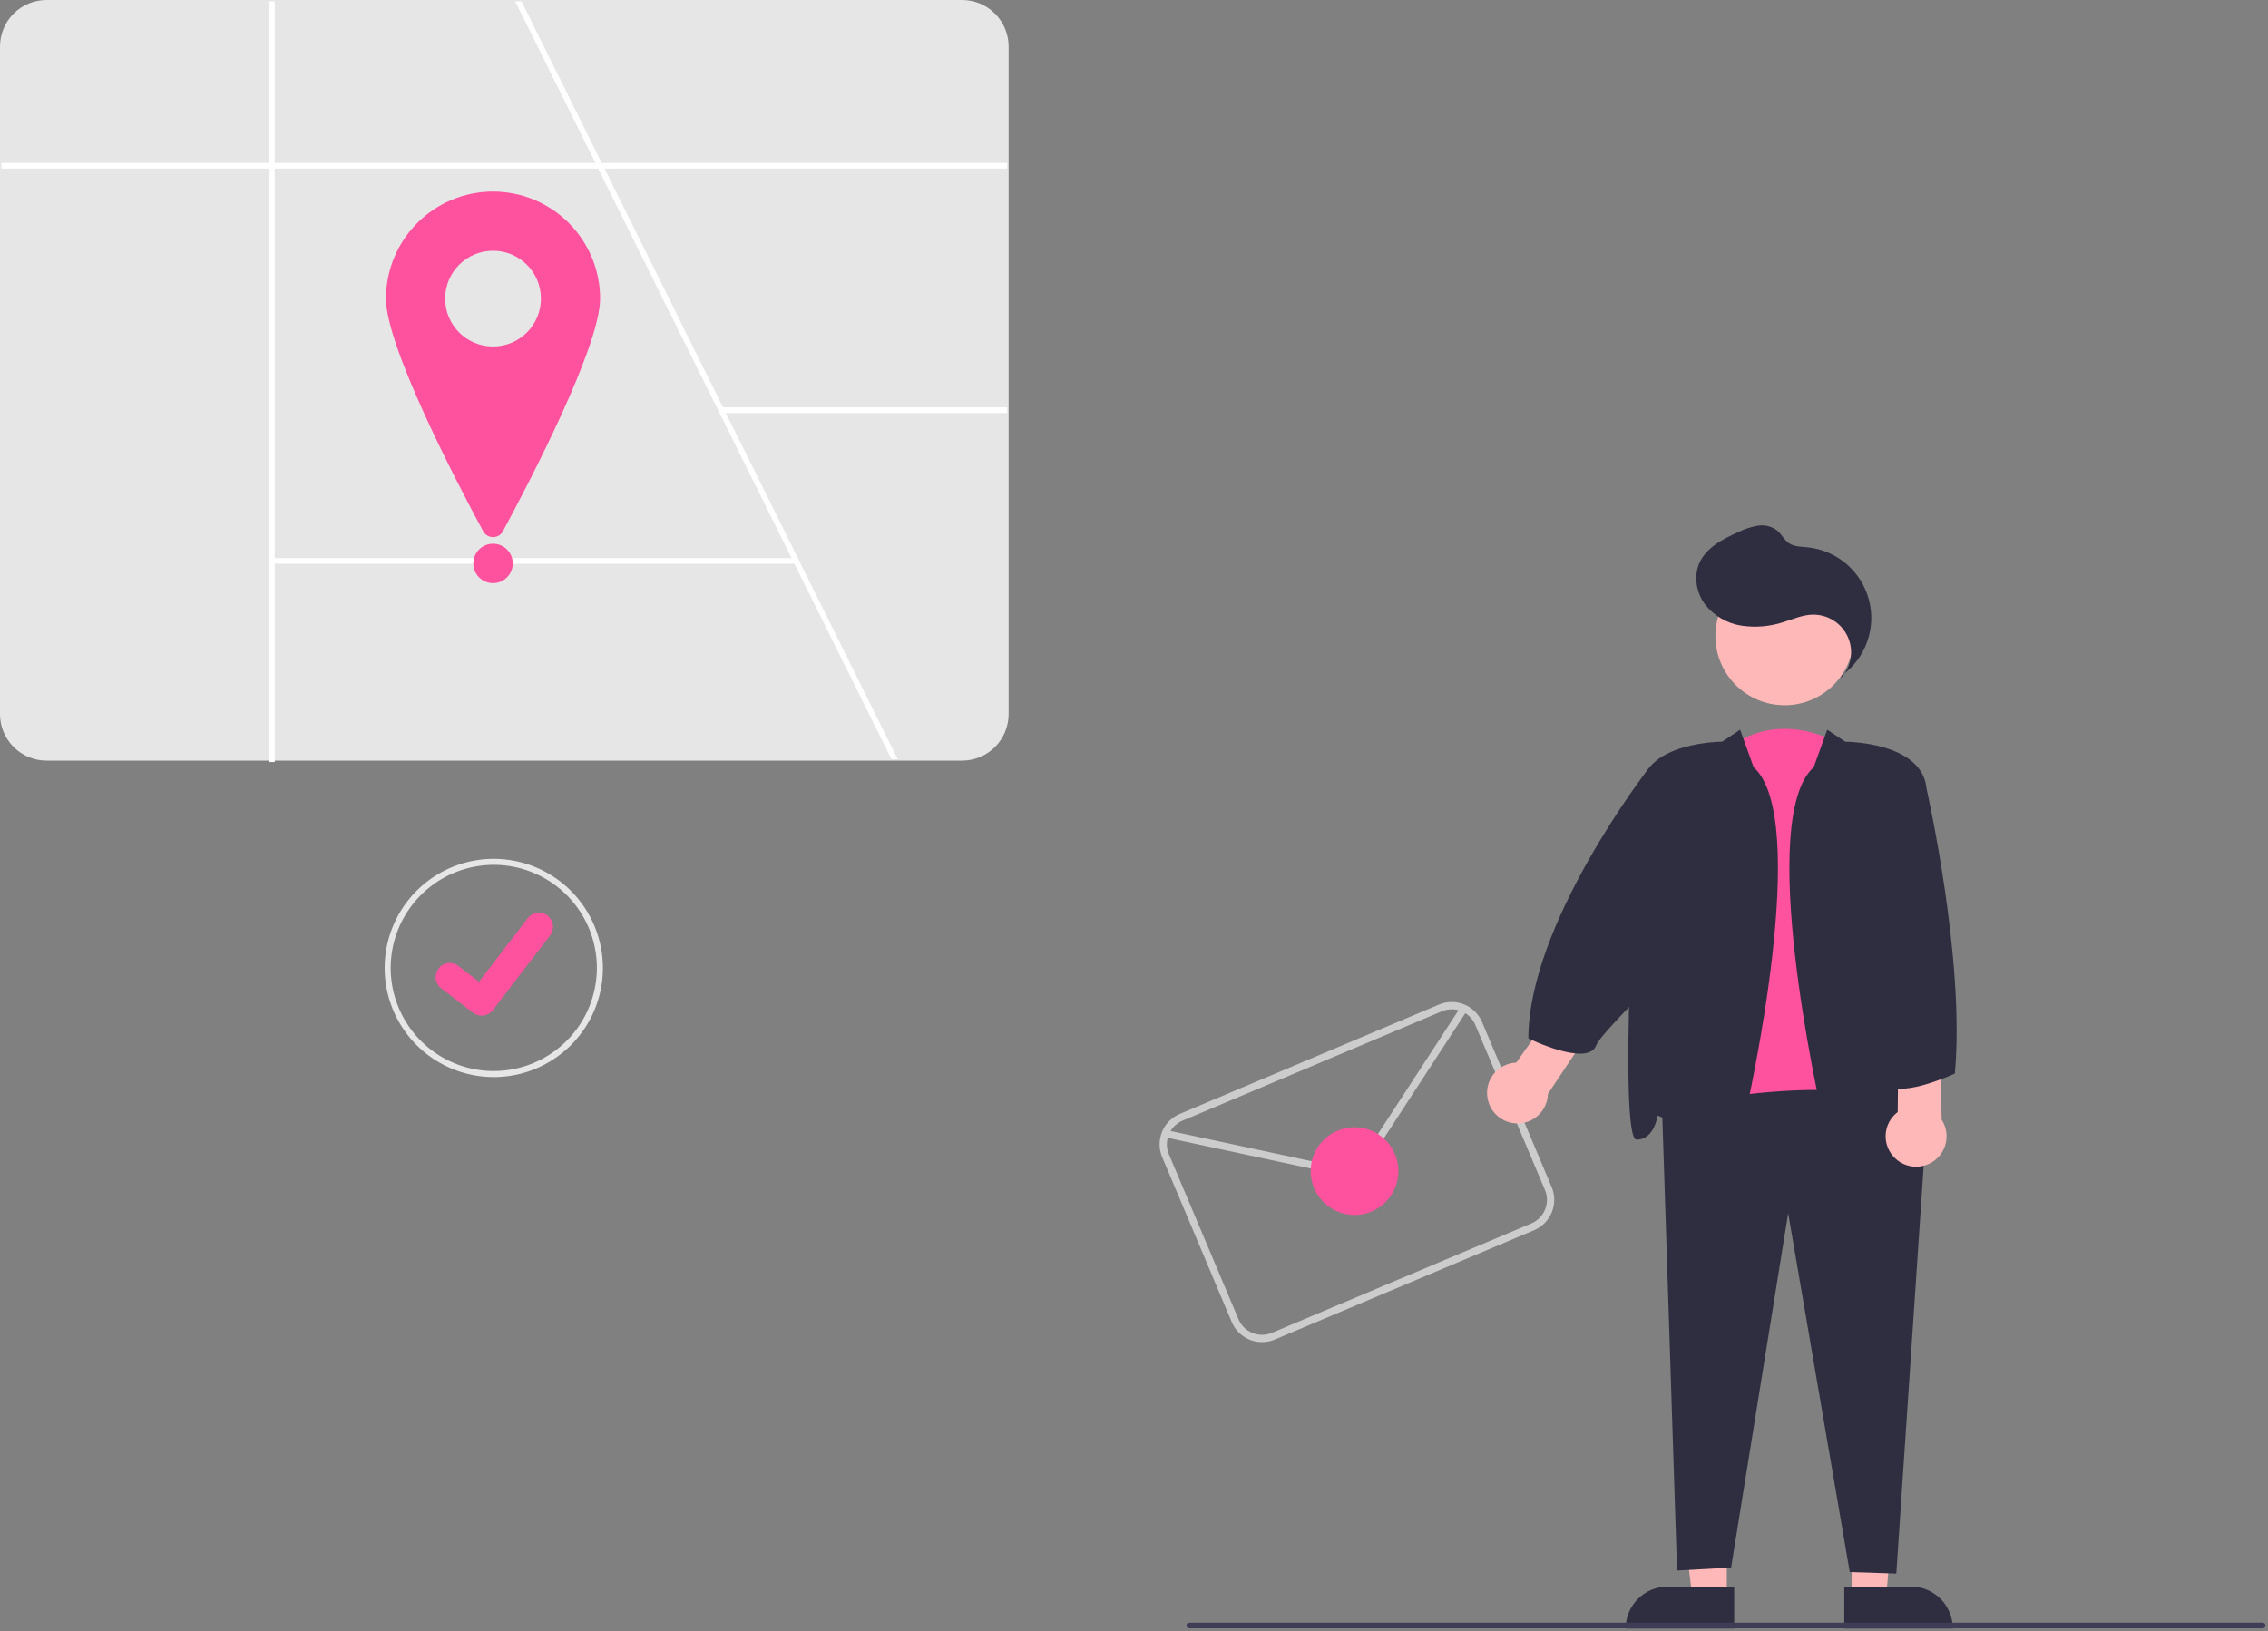<svg width="805" height="579" viewBox="0 0 805 579" fill="none" xmlns="http://www.w3.org/2000/svg">
<rect x="0" y="0" width="805" height="579" fill="#808080" stroke="none"/>
<g clip-path="url(#clip0)">
<path d="M341.5 270H16.5C12.125 269.995 7.931 268.255 4.838 265.162C1.745 262.069 0.005 257.875 0 253.5V16.5C0.005 12.125 1.745 7.931 4.838 4.838C7.931 1.745 12.125 0.005 16.5 0H341.5C345.875 0.005 350.069 1.745 353.162 4.838C356.255 7.931 357.995 12.125 358 16.5V253.5C357.995 257.875 356.255 262.069 353.162 265.162C350.069 268.255 345.875 269.995 341.5 270V270Z" fill="#E6E6E6"/>
<path d="M318.63 269.5H316.4L281.96 200.12L280.96 198.12L255.49 146.8L212.33 59.85L211.34 57.85L182.87 0.5H185.11L213.57 57.85L214.57 59.85L256.63 144.59L257.62 146.59L283.08 197.87L318.63 269.5Z" fill="white"/>
<path d="M357.5 57.855H0.5V59.855H357.5V57.855Z" fill="white"/>
<path d="M357.5 144.596H255.919V146.596H357.5V144.596Z" fill="white"/>
<path d="M97.516 0.5H95.516V270.5H97.516V0.5Z" fill="white"/>
<path d="M282.578 198.117H96.516V200.117H282.578V198.117Z" fill="white"/>
<path d="M213 106C213 123.046 187.932 171.114 178.517 188.566C178.175 189.201 177.668 189.732 177.048 190.102C176.429 190.472 175.721 190.667 175 190.667C174.279 190.667 173.571 190.472 172.952 190.102C172.332 189.732 171.825 189.201 171.483 188.566C162.068 171.114 137 123.046 137 106C137 95.922 141.004 86.256 148.13 79.13C155.256 72.004 164.922 68 175 68C185.078 68 194.744 72.004 201.87 79.13C208.996 86.256 213 95.922 213 106V106Z" fill="#FE519E"/>
<path d="M175 123C184.389 123 192 115.389 192 106C192 96.611 184.389 89 175 89C165.611 89 158 96.611 158 106C158 115.389 165.611 123 175 123Z" fill="#E6E6E6"/>
<path d="M175 207C178.866 207 182 203.866 182 200C182 196.134 178.866 193 175 193C171.134 193 168 196.134 168 200C168 203.866 171.134 207 175 207Z" fill="#FE519E"/>
<path d="M175.27 304.859C167.609 304.858 160.119 307.129 153.748 311.385C147.378 315.641 142.412 321.691 139.48 328.769C136.547 335.847 135.78 343.636 137.274 351.15C138.769 358.664 142.458 365.567 147.875 370.984C153.293 376.402 160.195 380.091 167.71 381.585C175.224 383.08 183.013 382.312 190.091 379.38C197.169 376.448 203.218 371.482 207.474 365.111C211.73 358.741 214.001 351.251 214 343.589C213.988 333.321 209.904 323.477 202.643 316.216C195.383 308.956 185.538 304.871 175.27 304.859V304.859ZM175.27 380.189C168.032 380.19 160.957 378.045 154.938 374.025C148.92 370.005 144.228 364.29 141.458 357.603C138.687 350.917 137.961 343.559 139.372 336.46C140.783 329.361 144.268 322.84 149.385 317.721C154.502 312.603 161.022 309.117 168.121 307.704C175.219 306.291 182.578 307.014 189.265 309.783C195.952 312.552 201.668 317.242 205.69 323.259C209.712 329.277 211.859 336.352 211.86 343.589C211.849 353.291 207.99 362.592 201.131 369.453C194.272 376.314 184.972 380.175 175.27 380.189V380.189Z" fill="#E6E6E6"/>
<path d="M194.33 325.02C193.275 324.211 191.941 323.855 190.623 324.03C189.304 324.204 188.109 324.895 187.3 325.95L170.02 348.48L162.71 342.88C162.188 342.477 161.591 342.181 160.954 342.009C160.317 341.838 159.652 341.793 158.998 341.879C158.344 341.964 157.713 342.178 157.142 342.508C156.57 342.838 156.069 343.277 155.668 343.801C155.267 344.324 154.973 344.922 154.803 345.56C154.633 346.197 154.591 346.862 154.678 347.516C154.766 348.17 154.981 348.8 155.313 349.37C155.644 349.941 156.085 350.44 156.61 350.84L167.9 359.48L167.95 359.52C168.815 360.17 169.868 360.521 170.95 360.52C171.721 360.52 172.482 360.344 173.173 360.004C173.865 359.664 174.469 359.17 174.94 358.56L195.26 332.05C196.068 330.994 196.424 329.661 196.25 328.343C196.076 327.024 195.385 325.829 194.33 325.02V325.02Z" fill="#FE519E"/>
<path d="M550.75 421.38L541.1 398.5L532.82 378.869L526.05 362.81C524.842 359.959 522.554 357.703 519.686 356.537C516.817 355.371 513.604 355.39 510.75 356.589L418.71 395.419C415.866 396.633 413.617 398.92 412.452 401.784C411.287 404.648 411.301 407.856 412.49 410.709L437.2 469.279C437.795 470.692 438.663 471.974 439.754 473.051C440.844 474.128 442.137 474.98 443.557 475.557C444.976 476.135 446.496 476.427 448.029 476.417C449.562 476.407 451.078 476.095 452.49 475.5L544.53 436.679C547.381 435.472 549.637 433.183 550.803 430.315C551.969 427.447 551.95 424.234 550.75 421.38V421.38ZM543.52 434.289L451.49 473.109C449.271 474.045 446.772 474.062 444.541 473.157C442.309 472.251 440.529 470.497 439.59 468.279L414.88 409.709C414.107 407.878 413.963 405.842 414.47 403.919C414.684 403.059 415.028 402.236 415.49 401.479C416.477 399.84 417.958 398.556 419.72 397.81L511.76 358.989C513.633 358.198 515.719 358.06 517.68 358.599C518.533 358.828 519.345 359.185 520.09 359.659C521.68 360.642 522.925 362.096 523.65 363.819L530.73 380.609V380.619L538.4 398.789L548.36 422.389C549.295 424.609 549.311 427.11 548.403 429.341C547.496 431.573 545.739 433.353 543.52 434.289L543.52 434.289Z" fill="#CCCCCC"/>
<path d="M480.905 415.728C478.448 416.77 475.729 417.032 473.118 416.478L413.314 403.67L413.858 401.134L473.661 413.941C475.725 414.375 477.872 414.176 479.821 413.372C481.77 412.567 483.432 411.194 484.59 409.432L518.574 357.234L520.748 358.651L486.764 410.848C485.342 413.022 483.301 414.722 480.905 415.728V415.728Z" fill="#CCCCCC"/>
<path d="M480.772 431.272C489.369 431.272 496.339 424.302 496.339 415.704C496.339 407.107 489.369 400.137 480.772 400.137C472.174 400.137 465.204 407.107 465.204 415.704C465.204 424.302 472.174 431.272 480.772 431.272Z" fill="#FE519E"/>
<path d="M652.28 263.819C652.28 263.819 632.027 251.028 612.839 265.951L600.047 399.199C600.047 399.199 648.016 436.508 659.742 401.331L652.28 263.819Z" fill="#FE519E"/>
<path d="M657.225 566.679H669.485L673.568 519.563L657.223 519.391L657.225 566.679Z" fill="#FFB8B8"/>
<path d="M693.129 578.062L654.599 578.064L654.598 563.177L678.242 563.176C682.19 563.176 685.977 564.744 688.769 567.536C691.561 570.328 693.129 574.114 693.129 578.062V578.062V578.062Z" fill="#2F2E41"/>
<path d="M612.912 566.679H600.652L594.819 519.391H612.914L612.912 566.679Z" fill="#FFB8B8"/>
<path d="M591.895 563.176H615.539V578.063H577.008C577.008 574.114 578.576 570.328 581.368 567.536C584.16 564.744 587.946 563.176 591.895 563.176V563.176Z" fill="#2F2E41"/>
<path d="M683.727 399.732L673.067 558.563L656.545 558.03L634.692 430.646L614.438 556.431L595.251 557.497L589.921 393.336C589.921 393.336 670.935 375.215 683.727 399.732Z" fill="#2F2E41"/>
<path d="M633.427 250.337C646.991 250.337 657.988 239.341 657.988 225.776C657.988 212.211 646.991 201.215 633.427 201.215C619.862 201.215 608.866 212.211 608.866 225.776C608.866 239.341 619.862 250.337 633.427 250.337Z" fill="#FFB8B8"/>
<path d="M648.55 259.023L654.946 263.287C654.946 263.287 681.595 263.287 683.727 279.277C685.859 295.267 691.722 404.53 685.326 404.53C678.93 404.53 677.864 396.002 677.864 396.002C677.864 396.002 673.6 397.068 665.072 405.595C656.545 414.123 651.215 414.123 648.017 401.332C644.819 388.54 623.499 290.47 643.753 272.348L648.55 259.023Z" fill="#2F2E41"/>
<path d="M617.636 259.023L611.24 263.287C611.24 263.287 584.591 263.287 582.459 279.277C580.327 295.267 574.464 404.53 580.86 404.53C587.256 404.53 588.322 396.002 588.322 396.002C588.322 396.002 592.586 397.068 601.113 405.595C609.641 414.123 614.971 414.123 618.169 401.332C621.367 388.54 642.687 290.47 622.433 272.348L617.636 259.023Z" fill="#2F2E41"/>
<path d="M653.355 240.752C655.181 238.827 656.393 236.404 656.837 233.789C657.281 231.174 656.938 228.486 655.85 226.067C654.762 223.648 652.98 221.607 650.729 220.204C648.478 218.801 645.861 218.099 643.21 218.187C639.813 218.301 636.613 219.691 633.372 220.711C628.459 222.382 623.219 222.854 618.087 222.087C612.924 221.286 608.266 218.535 605.07 214.402C602.032 210.225 601.084 204.432 603.231 199.734C605.709 194.311 611.498 191.323 616.944 188.895C619.141 187.795 621.486 187.024 623.907 186.607C625.119 186.406 626.36 186.457 627.552 186.757C628.744 187.058 629.861 187.601 630.833 188.353C632.364 189.669 633.261 191.648 634.926 192.789C636.801 194.073 639.236 194.039 641.497 194.265C646.59 194.775 651.407 196.823 655.307 200.137C659.207 203.452 662.006 207.875 663.331 212.818C664.657 217.762 664.445 222.992 662.726 227.813C661.006 232.634 657.859 236.816 653.704 239.805L653.355 240.752Z" fill="#2F2E41"/>
<path d="M528.057 390.211C527.724 388.676 527.733 387.087 528.081 385.556C528.429 384.024 529.108 382.588 530.072 381.347C531.035 380.107 532.259 379.093 533.656 378.377C535.054 377.66 536.592 377.259 538.161 377.201L554.479 354.217L564.997 364.93L549.424 388.31C549.346 390.953 548.302 393.476 546.488 395.4C544.675 397.325 542.218 398.517 539.585 398.751C536.951 398.986 534.323 398.246 532.198 396.672C530.074 395.098 528.6 392.799 528.057 390.211V390.211Z" fill="#FFB8B8"/>
<path d="M672.692 411.195C671.544 410.124 670.644 408.814 670.056 407.358C669.468 405.901 669.207 404.334 669.29 402.766C669.374 401.197 669.8 399.666 670.539 398.281C671.278 396.895 672.312 395.688 673.568 394.745L673.857 366.559L688.608 369.357L689.156 397.443C690.6 399.658 691.182 402.326 690.79 404.941C690.399 407.556 689.062 409.937 687.032 411.632C685.003 413.327 682.422 414.219 679.779 414.138C677.136 414.057 674.615 413.01 672.692 411.195V411.195Z" fill="#FFB8B8"/>
<path d="M590.387 344.619L586.19 277.678L585 273C585 273 542.568 327.563 542.469 368.611C542.469 368.611 563.256 378.737 566.454 371.275C567.71 368.345 572 364 590.387 344.619V344.619Z" fill="#2F2E41"/>
<path d="M679.996 277.678L683.831 280.108C683.831 280.108 697.568 340.563 693.854 381.078C693.854 381.078 672.001 391.204 668.803 383.743C665.605 376.281 679.996 277.678 679.996 277.678Z" fill="#2F2E41"/>
<path d="M803.114 578H422.114C421.849 578 421.595 577.895 421.407 577.707C421.22 577.52 421.114 577.265 421.114 577C421.114 576.735 421.22 576.48 421.407 576.293C421.595 576.105 421.849 576 422.114 576H803.114C803.379 576 803.634 576.105 803.821 576.293C804.009 576.48 804.114 576.735 804.114 577C804.114 577.265 804.009 577.52 803.821 577.707C803.634 577.895 803.379 578 803.114 578Z" fill="#3F3D56"/>
</g>
<defs>
<clipPath id="clip0">
<rect width="804.114" height="578.063" fill="white"/>
</clipPath>
</defs>
</svg>
